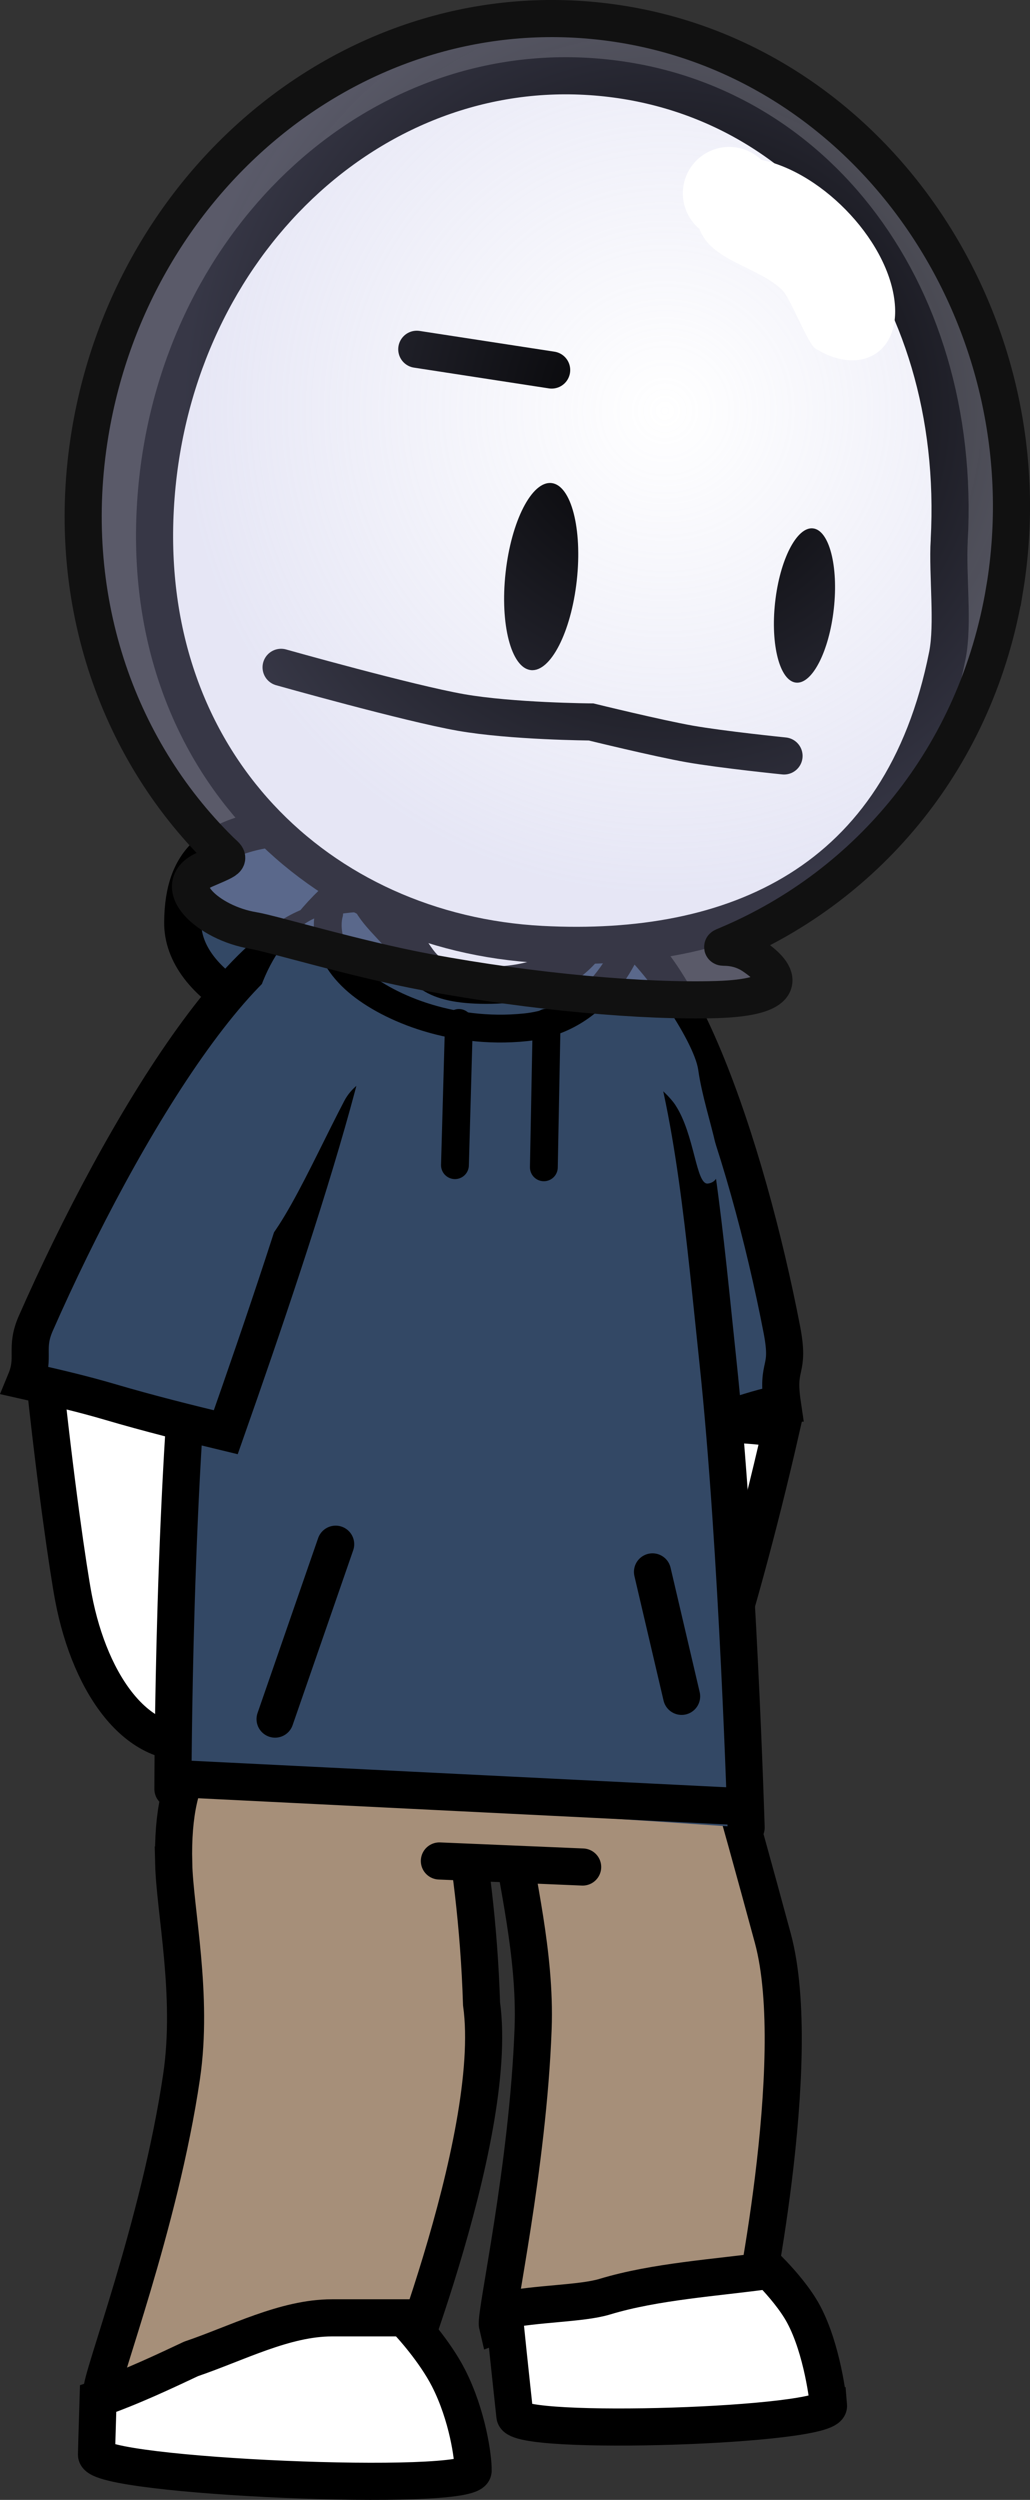 <svg version="1.1" xmlns="http://www.w3.org/2000/svg" xmlns:xlink="http://www.w3.org/1999/xlink" width="55.529" height="134.663" viewBox="0,0,55.529,134.663"><rect x="0" y="0" width="55.529" height="134.663" fill="#333333" stroke="none"/><defs><radialGradient cx="334.071" cy="157.899" r="26.06" gradientUnits="userSpaceOnUse" id="color-1"><stop offset="0" stop-color="#afb0e0" stop-opacity="0"/><stop offset="1" stop-color="#afb0e0" stop-opacity="0.314"/></radialGradient></defs><g transform="translate(-298.222,-135.768)"><g data-paper-data="{&quot;isPaintingLayer&quot;:true}" fill-rule="nonzero" stroke-linejoin="miter" stroke-miterlimit="10" stroke-dasharray="" stroke-dashoffset="0" style="mix-blend-mode: normal"><path d="M307.586,236.135c-0.265,-10.872 7.763,-6.894 14.247,-7.528c0.297,-0.029 2.083,6.585 2.35,15.107c1.014,7.278 -5.144,22.306 -5.135,22.313c-0.156,0.022 -13.333,-1.855 -15.334,-1.439c-0.108,-0.595 3.114,-8.933 4.298,-16.971c0.644,-4.373 -0.365,-8.91 -0.427,-11.482z" fill="#a68f79" stroke="#000000" stroke-width="2" stroke-linecap="butt"/><path d="M313.181,220.583c0.907,4.775 -0.537,8.091 -3.978,8.922c-3.441,0.831 -6.111,-2.895 -7.019,-7.669c-0.279,-1.467 -1.002,-6.383 -1.636,-12.532c1.49,-0.472 2.977,-0.927 4.496,-1.282c2.038,-0.476 4.054,-1.05 6.066,-1.647c1.008,6.902 1.768,12.62 2.07,14.209z" fill="#ffffff" stroke="#000000" stroke-width="2" stroke-linecap="butt"/><path d="M330.858,185.677c-0.036,3.432 -5.167,6.161 -11.459,6.096c-6.292,-0.065 -11.363,-2.899 -11.327,-6.33c0.036,-3.432 1.636,-5.28 7.928,-5.216c6.292,0.065 14.894,2.018 14.858,5.45z" fill="#334865" stroke="#000000" stroke-width="2" stroke-linecap="butt"/><path d="M337.235,224.446c-1.276,3.784 -4.971,5.977 -8.252,4.899c-3.281,-1.078 -4.906,-5.019 -3.63,-8.803c0.365,-1.081 1.445,-4.476 2.88,-8.754c1.953,0.067 3.908,0.167 5.825,0.434c2.004,0.279 4.033,0.176 6.026,0.483c0.082,0.013 0.165,0.032 0.248,0.055c-1.299,5.705 -2.661,10.396 -3.096,11.686z" data-paper-data="{&quot;index&quot;:null}" fill="#ffffff" stroke="#000000" stroke-width="2" stroke-linecap="butt"/><path d="M330.245,185.724c4.187,-0.423 8.262,11.988 10.128,21.666c0.454,2.357 -0.303,1.748 0.028,3.996c-0.117,0.004 -0.216,0.011 -0.284,0.026c-1.975,0.433 -3.833,1.275 -5.809,1.74c-1.859,0.437 -3.694,1.043 -5.515,1.681c-0.536,-11.615 -0.975,-28.863 1.451,-29.108z" data-paper-data="{&quot;index&quot;:null}" fill="#334865" stroke="#000000" stroke-width="2" stroke-linecap="butt"/><path d="M325.771,234.508c-1.024,-9.985 5.283,-6.958 10.084,-8.055c0.22,-0.05 2.058,6.441 4.03,13.718c1.793,6.618 -1.277,20.936 -1.27,20.941c-0.115,0.033 -12.113,-0.653 -13.578,-0.112c-0.126,-0.539 1.651,-8.467 1.926,-15.959c0.15,-4.075 -0.95,-8.171 -1.192,-10.533z" fill="#a68f79" stroke="#000000" stroke-width="2" stroke-linecap="butt"/><path d="M342.889,265.357c0.093,1.104 -16.816,1.65 -16.909,0.546c-0.014,-0.166 -0.264,-2.373 -0.599,-5.679c1.746,-0.376 4.189,-0.36 5.435,-0.736c2.737,-0.829 5.976,-1.02 8.885,-1.422c0.451,0.46 1.149,1.226 1.65,2.029c1.093,1.75 1.484,4.625 1.538,5.262z" fill="#ffffff" stroke="#000000" stroke-width="2" stroke-linecap="butt"/><path d="M323.729,268.856c-0.023,1.198 -20.328,0.334 -20.305,-0.864c0.002,-0.115 0.031,-1.22 0.087,-3.015c1.793,-0.612 3.789,-1.568 5.01,-2.14c2.49,-0.847 5.058,-2.212 7.596,-2.212c1.367,0 2.833,0 4.214,0c-0.003,0.225 -0.004,0.344 -0.004,0.344c0,0 1.325,1.428 2.076,2.899c1.026,2.009 1.339,4.296 1.326,4.987z" fill="#ffffff" stroke="#000000" stroke-width="2" stroke-linecap="butt"/><path d="M317.401,235.368v-4.24h14.099v4.24z" fill="#a68f79" stroke="none" stroke-width="0" stroke-linecap="butt"/><path d="M307.545,232.141c0,0 0.006,-17.322 1.378,-27.986c1.549,-12.049 5.108,-22.446 14.254,-22.619c11.499,-0.218 12.34,14.301 13.749,27.567c1.076,10.13 1.521,25.111 1.521,25.111" fill="#334865" stroke="#000000" stroke-width="2" stroke-linecap="round"/><path d="M317.174,185.537c2.249,0.779 -2.758,15.959 -6.78,27.383c-2.084,-0.5 -4.162,-1.02 -6.218,-1.625c-1.514,-0.446 -3.04,-0.802 -4.577,-1.146c0.531,-1.286 -0.047,-1.73 0.553,-3.094c4.616,-10.479 12.219,-23.18 17.021,-21.518z" fill="#334865" stroke="#000000" stroke-width="2" stroke-linecap="butt"/><path d="M319.326,192.425c-0.012,1.11 -1.792,1.215 -2.539,2.639c-1.842,3.51 -3.938,8.481 -5.444,8.466c-2.118,-0.022 0.273,-7.336 0.314,-11.184c0.041,-3.848 2.315,-7.328 4.433,-7.306c0.437,0.004 1.614,-0.293 1.967,-0.019c1.359,1.054 1.302,4.349 1.269,7.404z" fill="#334865" stroke="none" stroke-width="0" stroke-linecap="butt"/><path d="M328.474,185.734c0.587,-0.08 1.583,0.035 2.723,0.835c1.608,1.129 4.444,5.244 4.668,6.832c0.383,2.713 1.937,5.929 0.523,6.122c-0.649,0.089 -0.707,-2.632 -1.756,-4.228c-0.578,-0.879 -1.947,-1.687 -2.5,-2.512c-0.631,-0.943 -1.832,-0.867 -1.942,-1.65c-0.383,-2.713 -3.13,-5.206 -1.715,-5.399z" data-paper-data="{&quot;index&quot;:null}" fill="#334865" stroke="none" stroke-width="0" stroke-linecap="butt"/><path d="M329.634,236.34l-7.724,-0.326" fill="none" stroke="#000000" stroke-width="2" stroke-linecap="round"/><path d="M330.978,184.071c-0.008,0.775 -0.43,1.79 -1.253,2.751c-0.94,1.096 -2.465,2.089 -5.583,2.018c-2.813,-0.064 -3.126,-0.967 -3.945,-2.142c-0.636,-0.912 -2.069,-2.033 -2.062,-2.759c0.018,-1.66 2.907,-2.975 6.453,-2.939c3.546,0.036 6.407,1.411 6.389,3.071z" fill="#ffffff" stroke="#000000" stroke-width="2" stroke-linecap="butt"/><path d="M316.318,218.951l-3.266,9.421" fill="none" stroke="#000000" stroke-width="2" stroke-linecap="round"/><path d="M334.969,227.146l-1.57,-6.704" fill="none" stroke="#000000" stroke-width="2" stroke-linecap="round"/><path d="M332.406,185.862c0,0 -1.284,4.773 -5.849,5.244c-4.107,0.424 -7.653,-1.159 -9.218,-2.594c-1.938,-1.776 -1.371,-3.54 -1.371,-3.54" fill="none" stroke="#000000" stroke-width="1.5" stroke-linecap="round"/><path d="M322.964,190.873l-0.215,7.66" fill="none" stroke="#000000" stroke-width="1.5" stroke-linecap="round"/><path d="M327.542,198.648l0.149,-7.791" fill="none" stroke="#000000" stroke-width="1.5" stroke-linecap="round"/><path d="M338.026,233.077l-30.063,-1.49" fill="none" stroke="#000000" stroke-width="2" stroke-linecap="round"/><path d="M349.395,164.88c-0.102,1.877 0.237,4.503 -0.097,6.185c-2.442,12.314 -11.538,16.122 -21.877,15.578c-11.984,-0.631 -21.57,-9.811 -20.826,-23.488c0.744,-13.676 11.189,-23.909 23.173,-23.278c11.984,0.631 20.372,11.326 19.628,25.003z" fill="#ffffff" stroke="#000000" stroke-width="2" stroke-linecap="butt"/><path d="M329.317,167.039c-0.308,2.783 -1.416,4.943 -2.476,4.826c-1.06,-0.117 -1.67,-2.468 -1.362,-5.25c0.308,-2.783 1.416,-4.943 2.476,-4.826c1.06,0.117 1.67,2.468 1.362,5.25z" fill="#000000" stroke="none" stroke-width="0" stroke-linecap="butt"/><path d="M343.175,168.56c-0.254,2.294 -1.168,4.076 -2.042,3.979c-0.874,-0.097 -1.377,-2.035 -1.123,-4.329c0.254,-2.294 1.168,-4.076 2.042,-3.979c0.874,0.097 1.377,2.035 1.123,4.329z" fill="#000000" stroke="none" stroke-width="0" stroke-linecap="butt"/><path d="M340.491,176.489c0,0 -3.332,-0.338 -5.085,-0.646c-1.714,-0.302 -5.319,-1.185 -5.319,-1.185c0,0 -4.287,-0.03 -7.022,-0.512c-2.832,-0.498 -9.689,-2.43 -9.689,-2.43" fill="none" stroke="#000000" stroke-width="2" stroke-linecap="round"/><path d="M320.691,154.583l7.272,1.118" fill="none" stroke="#000000" stroke-width="2" stroke-linecap="round"/><g stroke-linecap="butt"><path d="M352.384,167.501c-1.499,9.036 -7.324,15.941 -14.923,19.151c-0.79,0.334 0.239,-0.146 1.364,0.609c1.785,1.198 1.651,2.24 -1.958,2.351c-3.892,0.12 -9.888,-0.396 -15.668,-1.478c-3.825,-0.716 -8.299,-2.073 -9.334,-2.244c-2.413,-0.4 -4.591,-2.419 -2.587,-3.284c1.483,-0.64 1.309,-0.537 0.805,-1.034c-5.618,-5.54 -8.451,-13.753 -7.002,-22.486c2.345,-14.135 15.02,-24.278 28.769,-21.998c13.749,2.281 22.88,16.278 20.535,30.413z" fill="url(#color-1)" stroke="#111111" stroke-width="2"/><path d="M346.475,152.301c0.145,2.639 -2.065,3.663 -4.31,2.226c-0.412,-0.264 -1.319,-2.704 -1.778,-3.142c-1.335,-1.274 -3.816,-1.553 -4.456,-3.284c-0.656,-0.55 -1.012,-1.422 -0.862,-2.327c0.226,-1.362 1.513,-2.283 2.875,-2.057c0.516,0.086 0.969,0.324 1.32,0.661c3.403,0.698 7.026,4.561 7.211,7.923z" fill="#ffffff" stroke="none" stroke-width="0.5"/></g></g></g></svg>